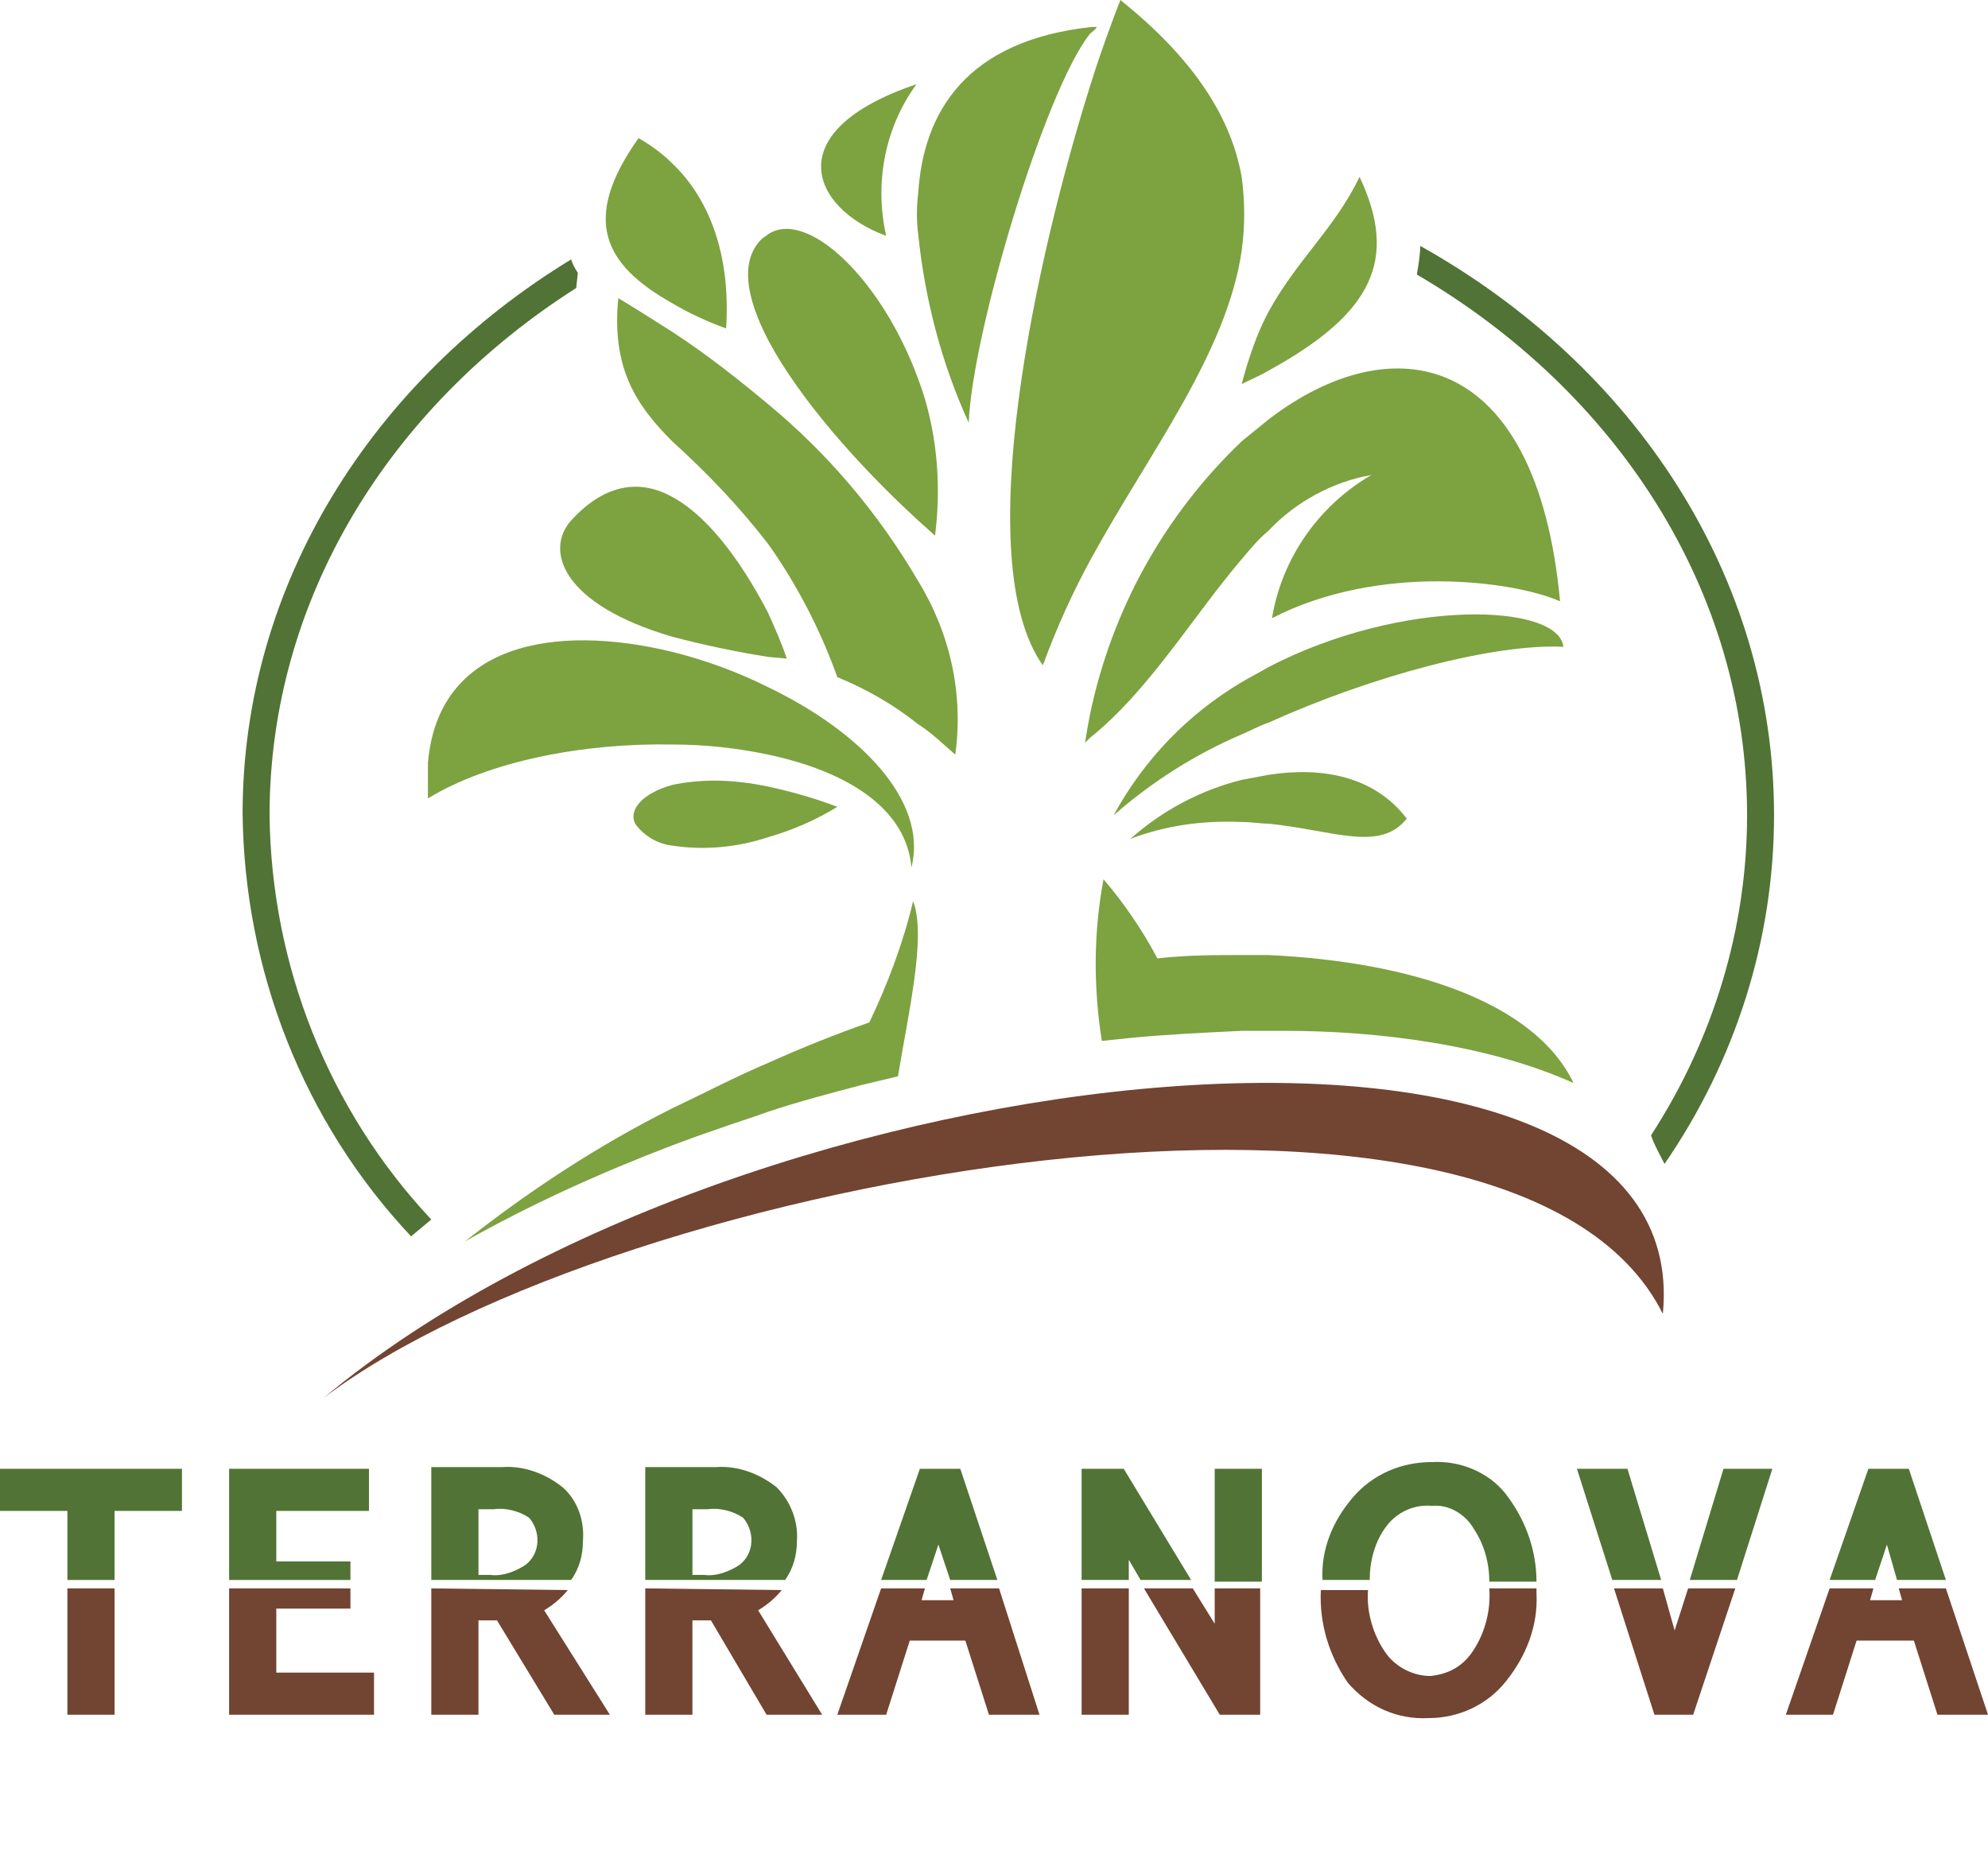 <?xml version="1.0" encoding="utf-8"?>
<!-- Generator: Adobe Illustrator 21.0.0, SVG Export Plug-In . SVG Version: 6.00 Build 0)  -->
<svg version="1.1" id="Layer_1" xmlns="http://www.w3.org/2000/svg" xmlns:xlink="http://www.w3.org/1999/xlink" x="0px" y="0px"
	 viewBox="0 0 118 110.3" style="enable-background:new 0 0 118 110.3;" xml:space="preserve">
<style type="text/css">
	.st0{fill:#7DA240;}
	.st1{fill:#724432;}
	.st2{fill:#517335;}
</style>
<title>logo-user</title>
<path class="st0" d="M39.9,44.2c1.9,0,3.8,0.2,5.7,0.6c4.7,1,8.2,3.2,8.5,6.7c1-4-3.1-8.1-8.5-10.7c-1.8-0.9-3.7-1.6-5.7-2.1
	c-7-1.7-13.9-0.5-14.5,6.6v2c0,0,0,0,0,0.1C29,45.2,34.6,44.1,39.9,44.2z"/>
<path class="st0" d="M39.9,37.8c1.9,0.5,3.8,0.9,5.7,1.2l1.1,0.1c-0.3-0.9-0.7-1.8-1.1-2.7c-1.3-2.5-3.3-5.6-5.7-6.9
	c-1.8-1-3.9-0.9-6,1.4C32.3,32.7,33.4,35.9,39.9,37.8z"/>
<path class="st0" d="M52.6,14c-0.7-3.1-0.1-6.4,1.8-9l0,0C46.1,7.8,48.2,12.4,52.6,14z"/>
<path class="st0" d="M54.5,30.9l1,0.9c0.4-3.1,0.1-6.4-1-9.3c-2.2-6-6.6-10.1-8.9-8.6c-0.1,0.1-0.3,0.2-0.4,0.3
	c-1.3,1.3-0.9,3.5,0.4,6C47.4,23.6,50.9,27.6,54.5,30.9z"/>
<path class="st0" d="M92.8,38.4c-0.3-2.6-9.6-2.9-17.5,1.2c-0.5,0.3-1.1,0.6-1.6,0.9c-3.2,1.9-5.8,4.6-7.6,7.9
	c2.3-2,4.8-3.6,7.6-4.8c0.5-0.2,1-0.5,1.6-0.7C81.5,40.1,88.7,38.2,92.8,38.4z"/>
<path class="st0" d="M73.7,22.8L73.7,22.8c0.6-0.3,1.1-0.5,1.6-0.8c6.2-3.4,7.7-6.6,5.4-11.5c-1.5,3.1-3.7,4.9-5.4,8
	C74.6,19.8,74.1,21.3,73.7,22.8L73.7,22.8z"/>
<path class="st0" d="M75.3,46c-0.5,0.1-1.1,0.2-1.6,0.3c-2.4,0.6-4.7,1.8-6.6,3.5c2.1-0.8,4.3-1.1,6.6-1c0.6,0,1.1,0.1,1.6,0.1
	c3.9,0.4,6.6,1.7,8.2-0.3C81.6,46.1,78.5,45.5,75.3,46z"/>
<path class="st0" d="M39.9,18c1,0.6,2.1,1.1,3.2,1.5c0.3-4.7-1.2-7.9-3.2-9.8c-0.6-0.6-1.3-1.1-2-1.5C34.5,13,35.8,15.7,39.9,18z"/>
<path class="st0" d="M73.7,33.2c0.5-0.6,1-1.2,1.6-1.7c1.6-1.7,3.8-2.9,6.1-3.3c-3.1,1.8-5.3,4.9-5.9,8.5c6.4-3.3,14.4-2.2,17.1-1
	c-1.4-15-10-16.4-17.3-10.8c-0.5,0.4-1.1,0.9-1.6,1.3c-4.6,4.4-7.7,10-9,16.2c-0.1,0.5-0.2,1.1-0.3,1.7l0.3-0.3
	C68.2,41,70.8,36.6,73.7,33.2z"/>
<path class="st0" d="M75.3,56.7h-1.6c-1.6,0-3.3,0-5,0.2c-0.9-1.7-2-3.3-3.2-4.7c-0.6,3.2-0.6,6.4-0.1,9.6l1.9-0.2l0,0
	c2.2-0.2,4.3-0.3,6.4-0.4h1.6h1c5.4,0,12,0.8,17.1,3.1C91.1,59.5,83.8,57.1,75.3,56.7z"/>
<path class="st0" d="M73.7,14.9c0.2-1.5,0.2-2.9,0-4.4C73.1,7.1,71,3.6,66.5,0c-0.5,1.3-1.1,2.9-1.7,4.8
	c-3.3,10.4-7.3,28.5-2.9,34.7c0.8-2.2,1.8-4.4,2.9-6.4C68.2,26.9,72.8,21,73.7,14.9z"/>
<path class="st0" d="M45.6,24c-1.8-1.5-3.7-3-5.7-4.3c-1.1-0.7-2.2-1.4-3.2-2c-0.4,4.1,1,6.3,3.2,8.5c2.1,1.9,4,3.9,5.7,6.1
	c1.7,2.4,3.1,5.1,4.1,7.9c1.7,0.7,3.3,1.6,4.8,2.8c0.8,0.5,1.5,1.2,2.2,1.8c0.5-3.6-0.3-7.2-2.2-10.3C52.1,30.4,49.1,26.9,45.6,24z"
	/>
<path class="st0" d="M51.6,60.7c-2,0.7-4,1.5-6,2.4c-1.9,0.8-3.8,1.8-5.7,2.7c-4.4,2.2-8.5,4.9-12.3,7.9c3.9-2.2,8.1-4.1,12.3-5.7
	c0.8-0.3,1.6-0.6,2.5-0.9c1.1-0.4,2.1-0.7,3.2-1.1c1.8-0.6,3.7-1.1,5.6-1.6l0,0l2.1-0.5c0.6-3.7,1.7-8.3,0.9-10.4
	C53.6,56,52.7,58.4,51.6,60.7z"/>
<path class="st0" d="M39.9,46.6c-1.8,0.5-2.6,1.5-2.2,2.3c0.5,0.7,1.3,1.2,2.2,1.3c1.9,0.3,3.9,0.1,5.7-0.5c1.4-0.4,2.8-1,4.1-1.8
	c-1.3-0.5-2.7-0.9-4.1-1.2C43.7,46.3,41.8,46.2,39.9,46.6z"/>
<path class="st0" d="M65.1,1.6h-0.3c-7.4,0.8-10,5-10.3,9.9c-0.1,0.8-0.1,1.6,0,2.4c0.4,3.9,1.4,7.7,3,11.2C57.7,19.8,62,5.4,64.7,2
	C64.8,1.9,65,1.8,65.1,1.6z"/>
<path class="st1" d="M19.2,83c25.3-21.1,81.6-26.5,79.5-5C89.8,60.2,36.6,69.8,19.2,83z"/>
<path class="st2" d="M84.3,14.6c12.7,7.1,21,19.6,21,33.8c0,7.4-2.3,14.6-6.5,20.7c-0.3-0.6-0.6-1.1-0.8-1.7
	c3.7-5.7,5.7-12.3,5.7-19c0-13.4-7.8-25.2-19.6-32.1C84.2,15.7,84.3,15.1,84.3,14.6z M24.4,73.4c-6.4-6.8-9.9-15.8-10-25.1
	c0-13.6,7.7-25.7,19.5-32.9c0.1,0.3,0.2,0.5,0.4,0.8l-0.1,0.9c-11,7-18.2,18.4-18.2,31.3c0.1,8.9,3.5,17.5,9.6,24L24.4,73.4z"/>
<polygon class="st2" points="0,87.2 0,89.7 0.6,89.7 4,89.7 4,93.8 6.8,93.8 6.8,89.7 10.8,89.7 10.8,87.2 0.6,87.2 "/>
<polygon class="st2" points="13.6,93.8 20.8,93.8 20.8,92.7 16.4,92.7 16.4,89.7 21.9,89.7 21.9,87.2 13.6,87.2 "/>
<path class="st2" d="M33.4,88.3c-1-0.8-2.3-1.3-3.6-1.2h-4.2v6.7h8.3c0.5-0.7,0.7-1.5,0.7-2.3C34.7,90.3,34.3,89.1,33.4,88.3z
	 M31.2,92.9c-0.6,0.4-1.4,0.7-2.1,0.6h-0.7v-3.9h0.9c0.7-0.1,1.5,0.1,2.1,0.5C32.1,90.9,32.1,92.2,31.2,92.9
	C31.2,92.9,31.2,92.9,31.2,92.9L31.2,92.9z"/>
<path class="st2" d="M46.1,88.3c-1-0.8-2.3-1.3-3.6-1.2h-4.2v6.7h8.3c0.5-0.7,0.7-1.5,0.7-2.3C47.4,90.3,46.9,89.1,46.1,88.3z
	 M43.9,92.9c-0.6,0.4-1.4,0.7-2.1,0.6h-0.7v-3.9H42c0.7-0.1,1.5,0.1,2.1,0.5C44.8,90.9,44.8,92.2,43.9,92.9
	C43.9,92.9,43.9,92.9,43.9,92.9L43.9,92.9z"/>
<polygon class="st2" points="54.6,87.2 52.3,93.8 55,93.8 55.7,91.7 56.4,93.8 59.2,93.8 57,87.2 "/>
<rect x="72.1" y="87.2" class="st2" width="2.8" height="6.7"/>
<polygon class="st2" points="64.2,87.2 64.2,93.8 67,93.8 67,92.6 67.7,93.8 70.7,93.8 66.7,87.2 "/>
<path class="st2" d="M85,86.8c-1.8,0-3.5,0.7-4.7,2.1c-1.2,1.4-1.9,3.1-1.8,4.9h2.8c0-1.1,0.3-2.3,1-3.2c0.6-0.8,1.6-1.3,2.7-1.2
	c1-0.1,2,0.5,2.5,1.4c0.6,0.9,0.9,2,0.9,3.1h2.8c0-1.8-0.6-3.5-1.6-4.9C88.6,87.5,86.8,86.7,85,86.8z"/>
<polygon class="st2" points="93.6,87.2 95.7,93.8 98.6,93.8 96.6,87.2 "/>
<polygon class="st2" points="100.3,93.8 103.1,93.8 105.2,87.2 102.3,87.2 "/>
<polygon class="st2" points="113.3,87.2 110.9,87.2 108.6,93.8 111.3,93.8 112,91.7 112.6,93.8 115.5,93.8 "/>
<rect x="4" y="94.3" class="st1" width="2.8" height="7.5"/>
<polygon class="st1" points="16.4,95.5 20.8,95.5 20.8,94.3 13.6,94.3 13.6,101.8 22.2,101.8 22.2,99.3 16.4,99.3 "/>
<path class="st1" d="M33.7,94.4L33.7,94.4l-8.1-0.1v7.5h2.8v-5.6h1.1l3.4,5.6h3.3l-3.9-6.2C32.8,95.3,33.3,94.9,33.7,94.4z"/>
<path class="st1" d="M46.4,94.4L46.4,94.4l-8.1-0.1v7.5h2.8v-5.6h1.1l3.3,5.6h3.3L45,95.6C45.5,95.3,46,94.9,46.4,94.4z"/>
<polygon class="st1" points="56.4,94.3 56.6,95 54.7,95 54.9,94.3 52.3,94.3 49.7,101.8 52.6,101.8 54,97.4 57.3,97.4 58.7,101.8 
	61.7,101.8 59.3,94.3 "/>
<polygon class="st1" points="72.1,96.4 70.8,94.3 67.9,94.3 72.4,101.8 74.8,101.8 74.8,94.3 72.1,94.3 "/>
<rect x="64.2" y="94.3" class="st1" width="2.8" height="7.5"/>
<path class="st1" d="M88.4,94.3c0.1,1.4-0.3,2.8-1.1,3.9c-0.6,0.8-1.4,1.2-2.4,1.3c-1,0-2-0.5-2.6-1.3c-0.8-1.1-1.2-2.5-1.1-3.8l0,0
	h-2.8l0,0c-0.1,2,0.5,3.9,1.6,5.5c1.2,1.4,2.9,2.2,4.8,2.1c1.8,0,3.5-0.8,4.6-2.2c1.2-1.5,1.9-3.3,1.8-5.2c0-0.1,0-0.2,0-0.3
	L88.4,94.3z"/>
<polygon class="st1" points="99.4,96.8 98.7,94.3 95.8,94.3 98.2,101.8 100.5,101.8 103,94.3 100.2,94.3 "/>
<polygon class="st1" points="115.5,94.3 112.7,94.3 112.9,95 111,95 111.2,94.3 108.6,94.3 106,101.8 108.8,101.8 110.2,97.4 
	113.6,97.4 115,101.8 118,101.8 "/>
</svg>
